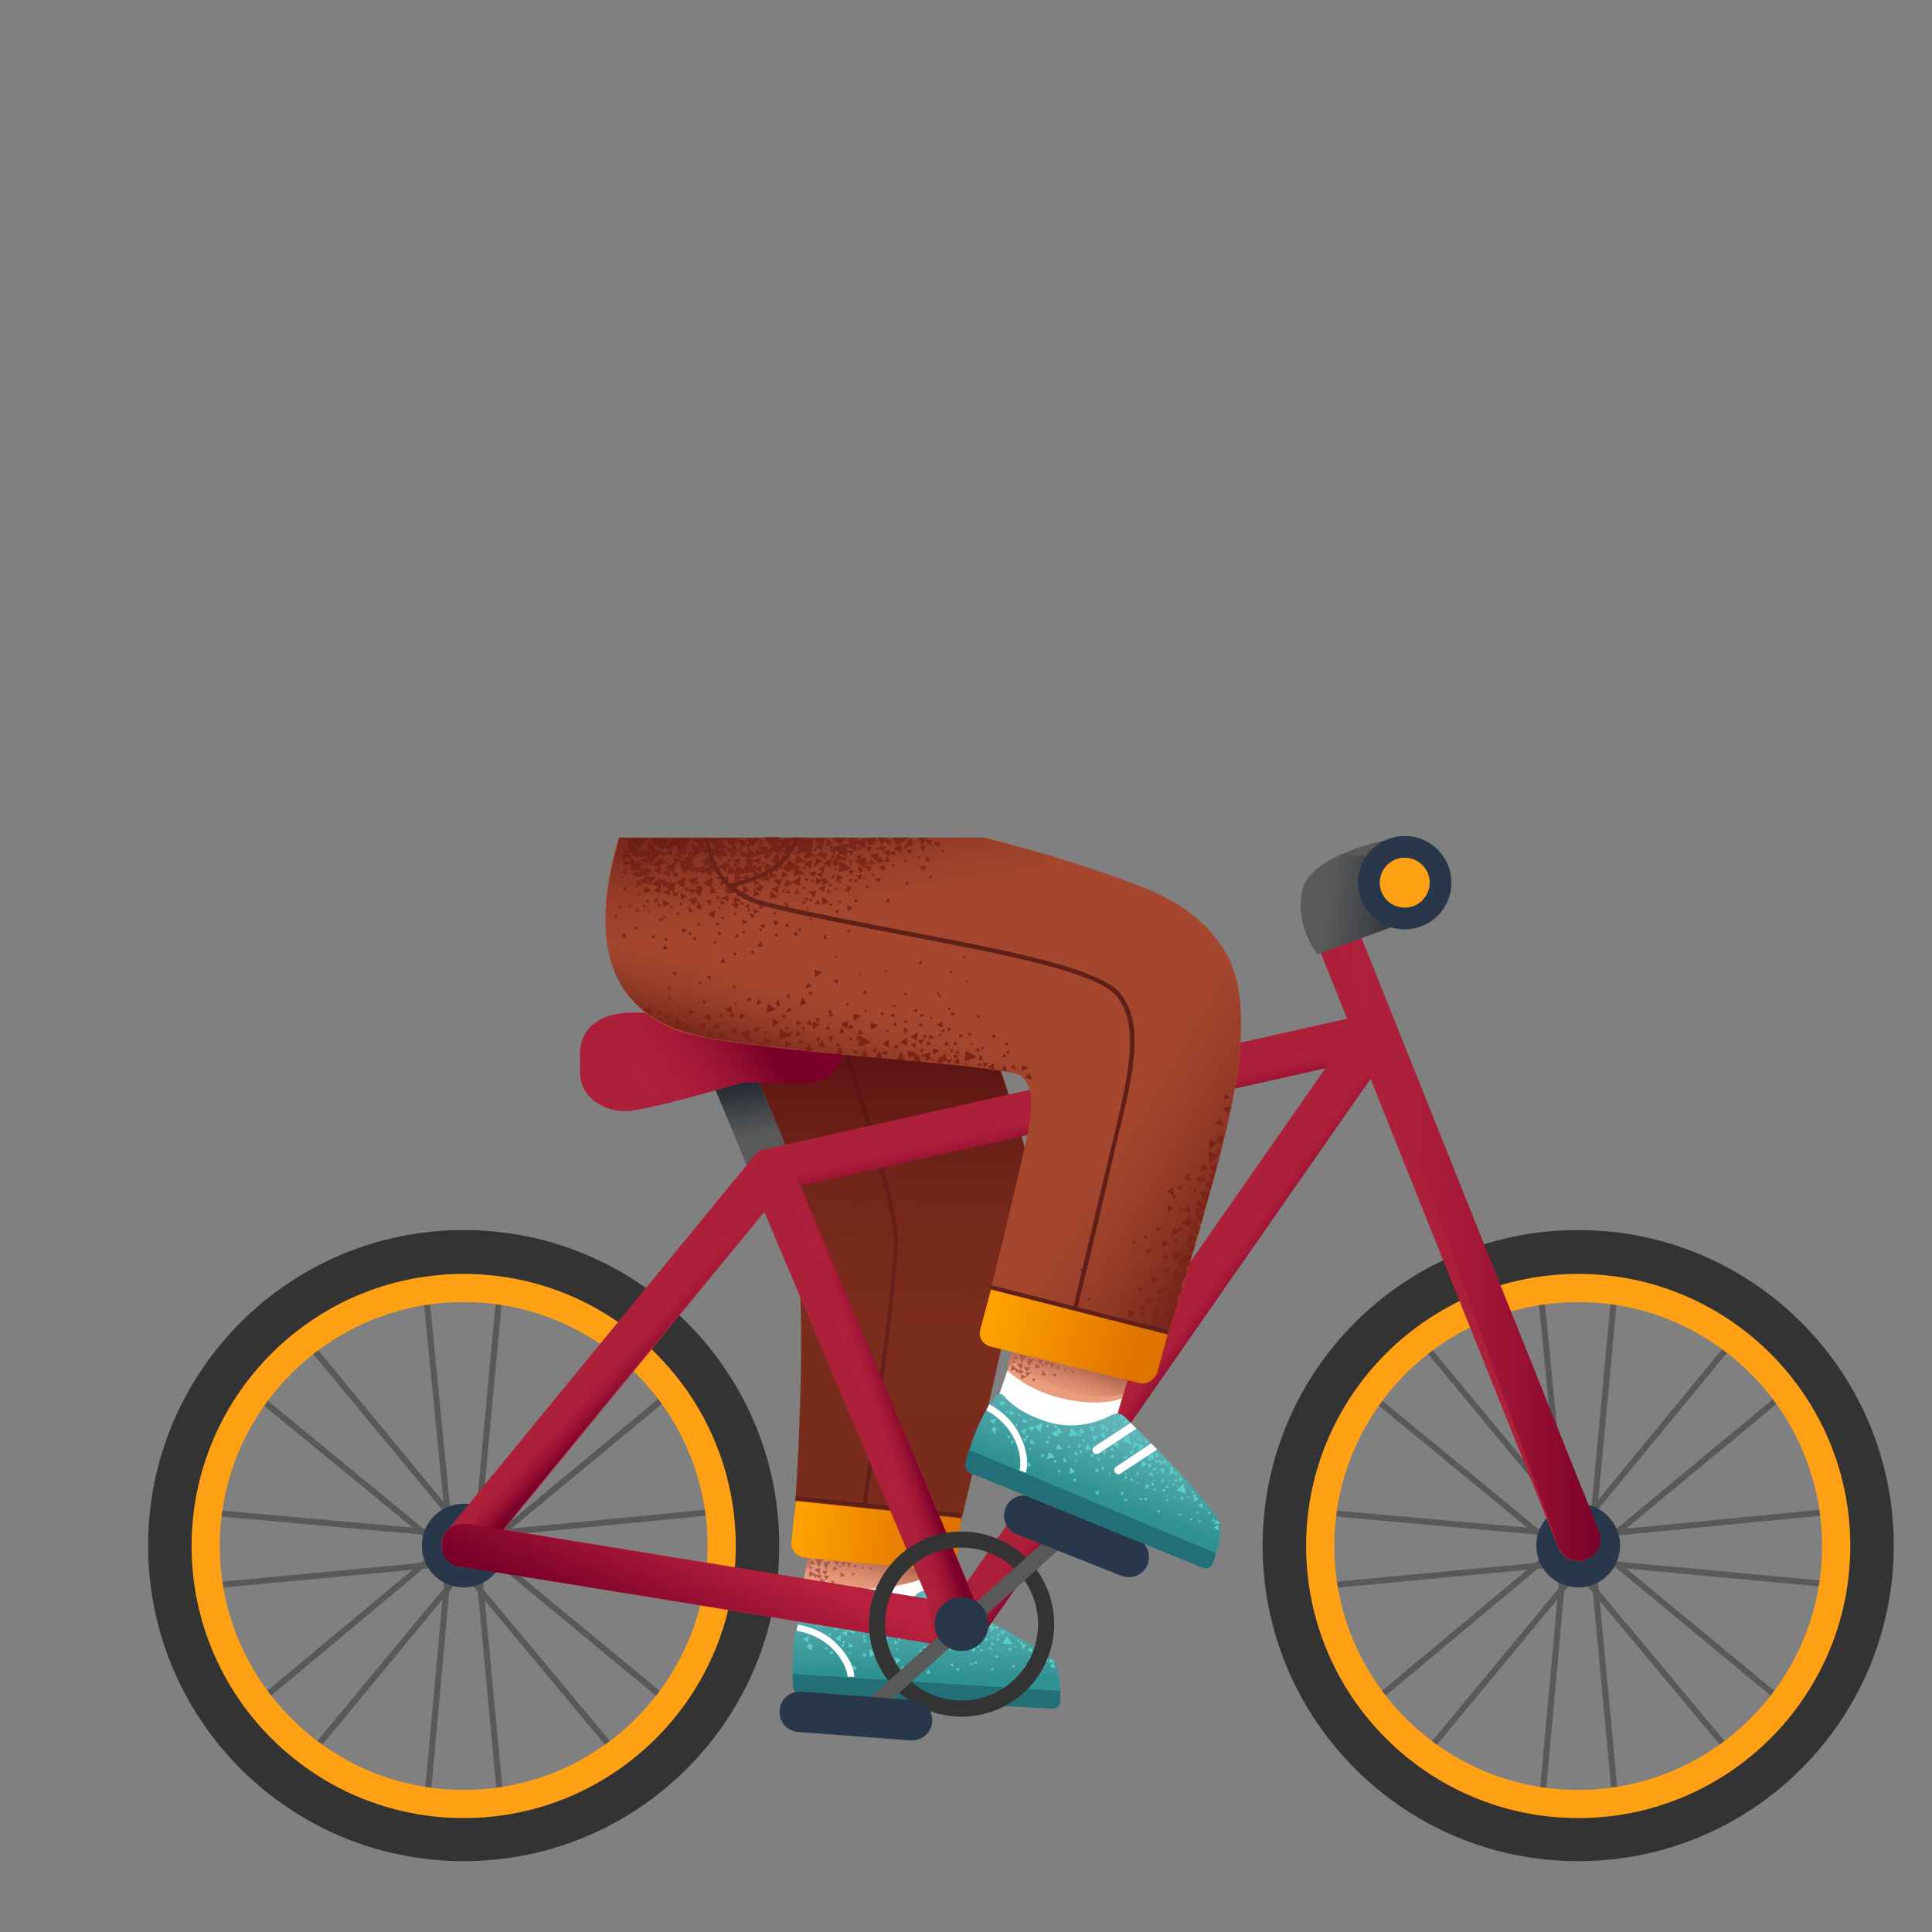 <svg xmlns="http://www.w3.org/2000/svg" xmlns:xlink="http://www.w3.org/1999/xlink" viewBox="0 0 480 480" xmlns:v="https://vecta.io/nano"><rect x="0" y="0" width="480" height="480" fill="#808080" stroke="none"/><linearGradient id="A" gradientUnits="userSpaceOnUse" x1="169.558" y1="106.814" x2="169.558" y2="106.814"><stop offset="0" stop-color="#997ebd"/><stop offset=".406" stop-color="#7c59aa"/><stop offset="1" stop-color="#6629c8"/></linearGradient><path d="M169.6 106.8h0z" fill="url(#A)"/><path d="M198.8 397.3l5.3-28.2 28.2 6.8-5.9 35.7z" fill="#ea9d7d"/><path d="M200.5 389.5c-.2-.1-.2-.3-.2-.4l3.2-17.3c.1-.2.3-.4.5-.3.2 0 .4.3.3.5l-3.2 17.3c-.1.2-.3.4-.5.3l-.1-.1z" fill="#cc7a5e"/><linearGradient id="B" gradientUnits="userSpaceOnUse" x1="213.551" y1="394.938" x2="216.066" y2="385.261"><stop offset="0" stop-color="#cc7a5e" stop-opacity="0"/><stop offset=".924" stop-color="#aa5f4b"/></linearGradient><path d="M212.2 393.7c11.1 3.2 17.4-.7 17.4-.7l2.6-13.9-28.5-6.4L200 391c0-.1 3.7 2.3 12.2 2.7z" fill="url(#B)"/><g fill="#ad5c49"><path d="M201.2 389v.9l.8-.3zm10.7.3l1 .2-.4-1zm-9.4-2l.9 2.1 1.1-1.9zm11.4 2.3l.8.2-.2-.8zm-5.5-.1l.7-.2-.6-.5zm-5.9 1.7l.2-.1-1.6-.8-.1 1.4 1.2-.4.4.8.7-.8zm2.4.2l.8-1.2-1.5.1zm-2.6-1.5l1.4 1.2.1-1.6zm4.5.3l1.4-.4-1.1-.7zm-1.6 2.3l.9-1.1-1.4.1zm-1.3.9l1.2-.7-1.4-.6zm7.7-5.1h-1.3l.6 1.3zm-1.4-.1l-1.3-.1.6 1.2zm-1.6-.2l-1.3-.2.6 1.3zm-2.2-.1l-1.9.3.7 1.7zm10 2.2l.4-.6-.9-.1z"/><path d="M212 391.5l.4-.6-.9-.1zm-5 2.1l.4-.8h-1zm1.7-1.8l1.3-.3-1.1-1zm-4.3-.3l-1.3-.4.1 1.2zm-3.1-2.8l1.2-.1-.9-1.2z"/></g><path d="M168 241.6s28.4 53.3 30.1 69.4c2.3 21.4-.2 59.2-1.1 71-.2 2 1.3 3.7 3.3 3.9l31.9 3c2.2.2 4.2-1.2 4.7-3.3 3.5-14.3 16.3-66.9 19.3-89 1.8-13.4-28-82.9-28-82.9L168 241.6z" fill="#7a2c1c"/><g fill="#601f18"><path d="M197.622 372.73l.102-.995 41.085 4.225-.102.995z"/><path d="M215.3 373.8l-1-.1c.1-.5 7.8-54.7 7.8-65.5 0-12.3-17-59.7-17.1-60.2l.9-.3c.7 2 17.2 48.1 17.2 60.5 0 10.8-7.7 65-7.8 65.6z"/></g><linearGradient id="C" gradientUnits="userSpaceOnUse" x1="210.2" y1="351.142" x2="212.319" y2="262.949"><stop offset=".01" stop-color="#913b24" stop-opacity="0"/><stop offset=".985" stop-color="#510c10"/></linearGradient><path d="M168.1 242.3s17.1 30.6 23.1 49.2 8.9 25.3 8.2 35 43.2 35 43.2 35 12.4-51.7 13.6-65c1.3-13.3-28-82.9-28-82.9l-60.1 28.7z" opacity=".7" fill="url(#C)"/><path d="M176.823 268.648l9.965-4.162 10.56 25.282-9.965 4.162z" fill="#595959"/><linearGradient id="D" gradientUnits="userSpaceOnUse" x1="186.515" y1="282.139" x2="183.625" y2="265.84"><stop offset="0" stop-color="#151e28" stop-opacity="0"/><stop offset=".998" stop-color="#151e28"/></linearGradient><path d="M183.2 283.5l-6.3-14.8 9.9-4.2 6.6 16.1z" fill="url(#D)"/><g fill="#595959"><path d="M401.5 457.1l-6.9-73.8 6.9-74.3 1.5.2-6.9 74.2 6.9 73.5zm-18.8 3.3l-1.5-.2 7-76.8-7-70.9 1.5-.2 7 71.2z"/><path d="M467.7 395.6l-74.3-6.9-73.5 6.9-.1-1.5 73.7-6.9 74.3 6.9zm-74.3-13.3h0l-77-6.9.1-1.5 76.9 6.9 71-6.9.1 1.5z"/><path d="M348.7 443.5l-1.1-1 47.3-57.1 57.4-47.6.9 1.2-57.3 47.5zm-16.8-11.9l-.9-1.2 59.2-49.4 45.3-55.1 1.1 1-45.4 55.2z"/><path d="M450 429.6l-57.1-47.2-47.6-57.5 1.1-1 47.6 57.5 56.9 47zm-12.1 16.6l-49.5-59.3-55-45.2.9-1.2 55.2 45.4 49.5 59.3z"/></g><circle cx="392.1" cy="384" r="10.4" fill="#283749"/><use xlink:href="#V" fill="#333"/><use xlink:href="#W" fill="#ffa015"/><g fill="#595959"><path d="M124.5 457.1l-6.9-73.8 6.9-74.3 1.5.2-6.9 74.2 6.9 73.5zm-18.8 3.3l-1.5-.2 7-76.8-7-70.9 1.5-.2 7 71.2z"/><path d="M190.7 395.6l-74.2-6.9-73.5 6.9-.2-1.5 73.8-6.9 74.3 6.9zm-74.2-13.3h-.1l-77-6.9.2-1.5 76.9 6.9 70.9-6.9.2 1.5z"/><path d="M71.8 443.5l-1.2-1 47.3-57.1 57.4-47.6 1 1.2-57.4 47.5zM55 431.6l-1-1.2 59.3-49.4 45.2-55.1 1.2 1-45.4 55.2z"/><path d="M173 429.6l-57.1-47.2-47.6-57.5 1.2-1 47.5 57.5 57 47zm-12.1 16.6l-49.4-59.3-55.1-45.2 1-1.2 55.2 45.4 49.5 59.3z"/></g><circle cx="115.2" cy="384" r="10.4" fill="#283749"/><use xlink:href="#V" x="-276.9" fill="#333"/><use xlink:href="#W" x="-276.9" fill="#ffa015"/><path d="M199.7 393.8s5.8 1 14 1c9.5 0 15.9-2.7 15.9-2.7l.2 5.2s.1 4.5-12.3 8.3c-12.4 3.9-19-2.4-19-2.4l1.2-9.4z" fill="#fff"/><linearGradient id="E" gradientUnits="userSpaceOnUse" x1="230.257" y1="416.441" x2="230.887" y2="397.969"><stop offset="0" stop-color="#309191"/><stop offset=".995" stop-color="#60b3b6"/></linearGradient><path d="M199.3 421.2l62.1 3.3c1.1.1 2-.7 2-1.8.1-2.4 0-6.4-1.2-9.4-1.6-3.6-24.8-14.8-31.5-17.8-1-.5-2.1-.2-3 .6-2.1 2.4-7.2 6.9-15.2 6.9-6.5.1-10.1-1.5-11.8-2.6-.7-.4-1.5-.1-1.8.6-1 2.6-2.6 8.6-1.7 18.2.2 1.1 1 1.9 2.1 2z" fill="url(#E)"/><g fill="#5cccc6"><path d="M238.1 409.8l-.6-.7-.3.7h.9zm4.4-.3l-1.2-.2.5 1.4.7-1.2zm-12.7-14.4l-.1 1.7 1.4-1.1-1.3-.6z"/><path d="M232.4 396.3l-1.3-.7-.1 1.7 1.4-1zm13.6 7.9v1.3l1.3-1.1.5.6.3-1.1-1 .3.1.1-.8-.4.5-.3-1.1-.6v1.4l.2-.2zm-22.6-3.5l1.3 1v-1.8l-1.3.8zm4-1.5H226l.6 1.5.8-1.5zm7.6 1.4l.5 1.7.9-1.4.5 1.5.9-1.5-1.4-.1v.1l-1.4-.3zm14.7 4.6l-1.2-.2.5 1.4.7-1.2zm-9.2-3.6l-1 1.2 1.1.4-1.1-.1.4 1 .8-.9.4.2-.6-1.8zm-16.2 4.8l1.6-.5-1.4-1-.2 1.5zm-2.7-4.9l-.1 1.5 1.6-.5-1.5-1zm-2.8 6.7l-1.4-1-.1 1.5 1.5-.5zm-3.7-2.9l1.6.5-.2-.5.8-.1-.7-.6 1-.3-1.4-1-.1 1.1-1 .9zm1.2-.4l-.1-.4.3-.1-.2.5zm11.7-2.8l-.6-1.6-1 1.2 1.6.4zm2.4.8l1.6.5-.6-1.6-1 1.1zm-23 1l-.2 1.2 1.4-.4-1.2-.8zm4.7 5.1l-1.2-.8-.2 1.2 1.4-.4zm-8.5-6l-.2 1.2 1.4-.5-1.2-.7zm40.6 1.1l-.8.9 1.4.4-.6-1.3zm18 10.4l-.5-1.4-.9.9 1.4.5zm-.1-1.7l-1.3-.8-.1 1.2 1.4-.4zm-5.4-2.2l-.5-1.4-.9.9 1.4.5zm-2.1 3.1l-.1.8.8-.4-.7-.4zm1-1.5l.8-.4-.6-.3-.2.7zm1 1.5l.6.5.2-.7-.8.2zm3.9-1.4l-.8.1.6.5.2-.6zm-18.2-10.9l-1.2-.2.5 1.4.7-1.2zm-3.3 4.7l.9-1.5-1.4-.1.5 1.6zm5.7 1.7l.9-.4-.7-.5-.2.9zm8.6.6l.5.2.3 1.2.9-1.2-.9-.1-.2-.8-.6.7zm5.8 2.6l-.7-.4-.1.9.8-.5zm-6.9 2.7l-.9.1.6.6.3-.7zm-29-5.4l-.9-.8-.2 1 1.1-.2zm4.7-1l.4.9.4-1-.8.1zm-4.1 7.2l.9.2-.3-.9-.6.7zm3.5-14.3l1.1-.1-.8-.9-.3 1zm-4 5.5l-1.1-.3.2 1.1.9-.8zm6.8-6l-.8-.9-.3 1 1.1-.1zm4.8-1.1l-.8-.1.3 1 .5-.9zm-4.3 7.2l.9.3-.1-.9-.8.6zm-2-7.8l.9.3-.1-.9-.8.6zm1.5 17.7l1 .2-.3-1.2-.7 1zm.4-6.5l-1-.4.1.9.9-.5zm6.4 4l-.8.3.6.7.2-1zm-8.4-7.5l1 .2-.3-1.2-.7 1zm-2 .7l-.6 1 1 .2-.4-1.2zm-12.6-2.2l-.3-1.2-.6 1 .9.2zm10.8-1.8l.9 1.3.8-1.5-1.7.2zm-7.7 7.8l.4-.1-.5-.2.1.3-1-.4.1 1.9 1.8-1-.9-.5zm2.6 3.1l.6.7.1-1-.7.3zm-9.8-4.7h-1l.6.8.4-.8zm10-1.5l.8.2-.2-1-.6.8zm-3.9-4h-.9l.6.8.3-.8zm6.9.9l.6.8.3-.7-.9-.1zm-13.2-.5l-.7-.3.1.7.6-.4zm12.5.5l.2-.7-.7.3.5.4zm1.5-4.5l-.2.5h.6l-.4-.5zm2 4.7l.1.6.3-.4-.4-.2zm10.4 4.1l-.7.4.6.3.1-.7zm-4.1 1.9l.5-.2-.4-.5-.1.7zm9.7 3.6v-.7l-.7.3.7.4zm-4.1 1.2l.3-.1.5.2-.1-.7-.4.2-.2-.3-.1.7zm1.9-4.9l.3-.5-.6.1.3.4zm6.8-3.3l.6.3v-.6l-.6.3zm-3.2.9l-.1.6.5-.2-.4-.4zm2.2-4.8l-.6.1.3.5.3-.6zm6.7 6.2l.5.3v-.5l-.5.2zm-2.5 1.1l-.3-.4-.1.5.4-.1zm1.5-4.2h-.5l.2.4.3-.4zm-28.3 3.6l.4.5.1-.6-.5.1zm-8.3 1l.3 1.2.7-.7-1-.5zm-4.5-2.1l.1-1-.8.5.7.5zm18.5 1.2l.3 1.2.7-.7-1-.5zm-4.6-2l.1-1-.8.5.7.5zm6.5-3.3l1-.1-.7-.7-.3.8zm-25.5 5l.8.6.2-.8-1 .2zm1.6-2.8l.2-.8-1 .2.8.6zm-3.8-2.5h.7l-.4-.7-.3.7zm3.2-.2l.6-.5-.8-.2.2.7zm9.5 2.7l-.6-.5-.2.7.8-.2zm5.9 4.1l-.4-.3.1-.1-.9-.4.3 1 .2-.2.1.5.6-.5zm2.7 1.7l-1.5-.7.4 1.7 1.1-1zm-6-1.3l.3 1 .5-.6-.8-.4zm-8.9-4.9l-1.4.9 1.3.8.1-1.7zm-8.8-4l1.3.8.2-1.6-1.5.8zm1.6 6.9h.3l-.2-.2v-.5l-.4.2-.6-.4-.1.8-.3.2.3.2v.1h.1l.9.6v-1zm-2.2-1.9l1.3.8.2-1.6-1.5.8zm9.6-1.5l1.3.8.1-1.4 1.9.8-.1-2.5-1.7 1.5-1.5.8zm1.9 5.2l.6-.1-.5-.4-.1.5zm.8 2.8l.3 1.4.8-.7-1.1-.7zm-5.8-3.2l.8.6.2-1.1-1 .5zm9.4-2.6l-.7-.9-.3.9h1zm24.7-3.3l.7.9.3-1.2-1 .3zm3.7 4.9l-.5.8 1-.1-.5-.7zm-7.2-.1l-.8-.3.2 1 .6-.7zm1.5-9.2l.3-1.2-1 .3.7.9zm3.5 5.5l1-.1-.4-.8-.6.9zm-7.5-1.4l.2.5-.6.1.3.5.3-.5.2.5.6-.6-1-.5zm.7-.9l1 .2-.2-1.2-.8 1zm1.4-4.1l.2.9.5-.9h-.7l.3-.1-1-.4.1.9.6-.4zm6.6 3.7l.1-.3-.8.3v-.1l-.6.5.9.4-.2-.9.6.7v-.6l.6.8.2-.8.8.3-.5-1.4-1.1 1.1zm3.2 5.7h1l-.4-.8-.6.8zm-7.8-1.5l.3 1 .6-.6-.9-.4zm3.1-.2h1.2l-.8-.9-.4.9zm6.2-.1l.3 1 .5-.8-.8-.2zm-5.6 6.2l.9.3-.1-.8-.8.5z"/><path d="M245.6 409.8h1l-.7-.7-.3.7zm5.5-.1l-.3-.5-.5.8.5-.1.2.5.4-.7h-.3zm-5.1 5.1l.8.3-.1-.7-.7.4zm1.6-8.4l1 .1-.5-.8-.5.7zm5.8 1.1l-.6-.2.1.8.5-.6zm-6.3 4l.8.4v-.7l-.8.3zm-4.6-3l.3 1 .6-.6-.9-.4zm6.6-.1l2.5.1-1.5-2.1-1 2zm-14.4-7.1l-1.5-2.1-1.1 2 2.6.1zm-13.1 2.1l-2.3-1 .2 2.2 2.1-1.2z"/></g><path d="M212.2 416c0 .2.1.6.1.6h-1.7s-.1-3.4-4.1-7.3c-3.6-3.5-8.8-4.2-8.6-4.1l.3-1.6c.2.1 5.5.7 9.5 4.6 3.6 3.5 4.4 6.7 4.5 7.8zm28.9-15.6l-1.8-.9-6.4 8.3c-.3.4-.3 1.1.2 1.4.4.3 1.1.3 1.4-.2l6.5-8.5.1-.1zm-6.5-3.2l-1.8-.9-6.5 8.5c-.3.4-.3 1.1.2 1.4.4.3 1.1.3 1.4-.2l6.5-8.5c.1 0 .2-.2.2-.3z" fill="#fff"/><path d="M199.3 421.2l62.1 3.3c1.1.1 2-.7 2-1.8v-2.6l-66.5-4.2c0 1.1.1 2.2.2 3.5.3.9 1.1 1.7 2.2 1.8z" fill="#236f77"/><linearGradient id="F" gradientUnits="userSpaceOnUse" x1="198.91" y1="379.287" x2="233.17" y2="383.848"><stop offset=".01" stop-color="#ffa000"/><stop offset=".985" stop-color="#df7300"/></linearGradient><path d="M238.8 377.2l-1 9.5c-.2 2.3-2.3 3.8-4.5 3.5l-33.7-3.3c-1.8-.3-3.1-1.9-3-3.6l1.1-10.4 41.1 4.3z" fill="url(#F)"/><path d="M200.9 269h-16.5s-21 6.2-27.8 7c-5 .6-12.5-2.4-12.5-9.8V262c0-8.4 7.7-10.4 12.5-10.4h44.3a8.71 8.71 0 0 1 8.7 8.7h0a8.71 8.71 0 0 1-8.7 8.7zm196.3 111.3l-61.6-153.9c-1.1-2.8-4.2-4.1-7-3s-4.1 4.2-3 7l9.1 22.7-144.5 32.4c-.2 0-.3.1-.5.1h-.1c-.1 0-.2.1-.4.1h-.1c-.1.1-.3.1-.4.2l-.1.1c-.1.1-.2.1-.3.2 0 0-.1 0-.1.1l-.8.8c-.1.1-.2.2-.2.3l-76.3 93.1c-1.3 1.6-1.6 3.8-.7 5.7.8 1.8 2.6 2.9 4.5 3.1 4.2.5 76 12.3 123.5 20.2h1.6c.1 0 .3 0 .4-.1.1 0 .2 0 .2-.1.1 0 .2-.1.4-.1.1 0 .2-.1.3-.1s.2-.1.3-.1.2-.1.3-.2c.1 0 .2-.1.3-.2s.2-.1.3-.2.2-.1.2-.2c.1-.1.2-.1.2-.2l.5-.5c.1-.1.1-.2.2-.2h0L340.5 268l46.6 116.4c.8 2.1 2.9 3.4 5 3.4.7 0 1.3-.1 2-.4 2.9-1.2 4.2-4.3 3.1-7.1zm-282.4 8.9h0zm10.4-9.2l64.7-78.9 40.5 96.1L125.2 380zm115.1 13l-41.5-98.4 130.5-29.2-89 127.6z" fill="#ad203a"/><path d="M346.4 208.3s-20.9 3.5-22.9 13.1c-1.8 8.8 3.8 15.7 3.8 15.7l19.1-7v-21.8z" fill="#595959"/><linearGradient id="G" gradientUnits="userSpaceOnUse" x1="330.247" y1="224.163" x2="358.503" y2="227.255"><stop offset="0" stop-color="#151e28" stop-opacity="0"/><stop offset=".998" stop-color="#151e28"/></linearGradient><path d="M333.8 212.3l8.8.7 3.5 17.2-17.3 6.3-.6-6.2c-.1-14.8 5.6-18 5.6-18z" fill="url(#G)"/><linearGradient id="H" gradientUnits="userSpaceOnUse" x1="160.576" y1="273.077" x2="186.313" y2="255.581"><stop offset="0" stop-color="#b9223e" stop-opacity="0"/><stop offset="1" stop-color="#7a0029"/></linearGradient><path d="M156.6 276c6.8-.8 27.8-7 27.8-7h16.5a8.71 8.71 0 0 0 8.7-8.7 8.71 8.71 0 0 0-8.7-8.7h-44.3c-.5 0-1.1 0-1.7.1 3.5 3 6.8 7.6 3.1 13.1-2.9 4.2-7.5 6.2-11.8 7.2 2.5 3.1 7 4.4 10.4 4z" fill="url(#H)"/><linearGradient id="I" gradientUnits="userSpaceOnUse" x1="333.139" y1="310.533" x2="397.701" y2="310.533"><stop offset="0" stop-color="#b9223e" stop-opacity="0"/><stop offset="1" stop-color="#7a0029"/></linearGradient><path d="M338.3 233.3l58.9 147s2.2 4.9-3 7c-4.8 1.9-7-3-7-3l-54.1-149.1 5.2-1.9z" fill="url(#I)"/><linearGradient id="J" gradientUnits="userSpaceOnUse" x1="216.15" y1="353.095" x2="224.049" y2="350.446"><stop offset="0" stop-color="#b9223e" stop-opacity="0"/><stop offset="1" stop-color="#7a0029"/></linearGradient><path d="M199.1 294.5L243.9 402s2.3 4.8-2.9 7c-4.8 2-7-2.9-7-2.9l-40.1-109.6 5.2-2z" fill="url(#J)"/><linearGradient id="K" gradientUnits="userSpaceOnUse" x1="148.789" y1="340.476" x2="154.713" y2="346.025"><stop offset="0" stop-color="#b9223e" stop-opacity="0"/><stop offset="1" stop-color="#7a0029"/></linearGradient><path d="M189.7 300.6l-70.5 86.5s-3.2 4.3-7.6.8c-4-3.2-.8-7.6-.8-7.6l76.6-85.9 2.3 6.2z" fill="url(#K)"/><linearGradient id="L" gradientUnits="userSpaceOnUse" x1="176.73" y1="381.898" x2="165.677" y2="407.984"><stop offset="0" stop-color="#b9223e"/><stop offset="1" stop-color="#7a0029"/></linearGradient><path d="M232.1 408.1l-117.7-18.9s-5.3-.5-4.5-6.1c.7-5.1 6.1-4.5 6.1-4.5l114.4 18.9 1.7 10.6z" fill="url(#L)"/><linearGradient id="M" gradientUnits="userSpaceOnUse" x1="289.112" y1="333.295" x2="294.821" y2="337.403"><stop offset="0" stop-color="#b9223e" stop-opacity="0"/><stop offset="1" stop-color="#7a0029"/></linearGradient><path d="M340.6 267.9L244.4 406l-4.6-6.6L337.3 265c0-.1 3.9-1.7 3.3 2.9z" fill="url(#M)"/><linearGradient id="N" gradientUnits="userSpaceOnUse" x1="262.891" y1="274.77" x2="264.778" y2="283.218"><stop offset="0" stop-color="#b9223e" stop-opacity="0"/><stop offset="1" stop-color="#7a0029"/></linearGradient><path d="M198.9 294.6l130.4-29.2s3.2-5.2-6.6-3.4c-9.8 1.9-118.5 26.5-123.2 27.8s-.6 4.8-.6 4.8z" fill="url(#N)"/><path d="M238.9 384.5c10.5 0 19 8.5 19 19s-8.5 19-19 19-19-8.5-19-19 8.6-19 19-19m0-4c-12.7 0-23 10.3-23 23s10.3 23 23 23 23-10.3 23-23-10.3-23-23-23h0z" fill="#333"/><path d="M212.4 429.8c-.5 0-1.1-.2-1.5-.7-.7-.8-.7-2.1.2-2.8l54.5-48.9c.8-.7 2.1-.7 2.8.2.7.8.7 2.1-.2 2.8l-54.5 48.9c-.3.3-.8.5-1.3.5z" fill="#595959"/><g fill="#283749"><path d="M226.2 432.4l-27.9-2.1c-2.8-.2-4.8-2.6-4.6-5.4h0c.2-2.8 2.6-4.8 5.4-4.6l27.9 2.1c2.8.2 4.8 2.6 4.6 5.4h0c-.2 2.7-2.6 4.8-5.4 4.6zm52.4-40.9l-26-10.3c-2.6-1-3.8-4-2.8-6.5h0c1-2.6 4-3.8 6.5-2.8l26 10.3c2.6 1 3.8 4 2.8 6.5h0c-1 2.6-3.9 3.8-6.5 2.8z"/><circle cx="238.9" cy="403.5" r="6.7"/></g><path d="M248.2 347.4l8.2-27.5 27.3 9.7-9.6 34.9z" fill="#ea9d7d"/><path d="M250.7 339.2c-.1-.1-.2-.3-.2-.5l5.6-16.6c.1-.2.3-.4.6-.3.2.1.4.3.3.6l-5.6 16.6c-.1.2-.3.4-.6.3 0-.1-.1-.1-.1-.1z" fill="#cc7a5e"/><linearGradient id="O" gradientUnits="userSpaceOnUse" x1="263.638" y1="346.642" x2="266.448" y2="337.937"><stop offset="0" stop-color="#cc7a5e" stop-opacity="0"/><stop offset="1" stop-color="#aa5f4b"/></linearGradient><path d="M262.1 344.4c10.7 4.4 17.1 1.9 17.1 1.9l4-13.5-27.6-9.4-4.5 14.2c0 0 3.3 3.6 11 6.8z" fill="url(#O)"/><g fill="#ad5c49"><path d="M251.8 337.9l-.2.9.8-.2zm10.5 1.9l.8.4-.1-1.1zm-9.1-3.4l.6 2.2 1.4-1.7zm11 4l.7.4v-.9zm-5.5-.9l.7-.2-.4-.5zm-6.1.7h.2l-1.4-1.1-.3 1.4 1.2-.2.3.8.7-.6zm2.4.6l1-1-1.5-.2zm-2.4-1.8l1.2 1.3.3-1.6zm4.5.9l1.4-.1-1-1zm-2 2.1l1.1-1-1.5-.1zm-1.4.6l1.3-.5-1.3-.7zm8.4-3.8l-1.3-.3.4 1.4zm-1.4-.4l-1.2-.3.3 1.4zm-1.5-.4l-1.3-.3.4 1.4zm-2.2-.4h-1.9l.5 1.8zm9.6 3.7l.5-.6-1-.2z"/><path d="M262 342.1l.5-.7-1-.1zm-5.2 1.2l.5-.7-1-.1zm1.9-1.6h1.3l-.8-1.2zm-4.2-.9l-1.3-.6v1.2zm-2.7-3.1l1.3-.1-.8-1.2z"/></g><path d="M306 239.7c-3.2-7.7-10.3-14.4-20.2-18.5-13.1-5.4-28.8-9.9-41.1-13.1h-91c-2.6 8.7-5.2 22.1-1.4 32.3 3.3 8.8 10.2 13.9 17 16 17.3 5.3 81 7.8 84.5 11 3.4 3.1 2.6 9.1 1.4 14.8-2.3 10.9-9 38-11.1 46.6-.4 1.5.5 3 2 3.4l37.3 10.7c1.6.5 3.3-.4 3.8-2 2.8-8.6 11.4-35.4 17.5-60.3 4.5-18.8 4.8-32.4 1.3-40.9z" fill="#a5472e"/><linearGradient id="P" gradientUnits="userSpaceOnUse" x1="271.885" y1="284.066" x2="317.997" y2="310.848"><stop offset=".01" stop-color="#913b24" stop-opacity="0"/><stop offset=".985" stop-color="#510c10"/></linearGradient><path d="M283.4 343.1c1.7.5 3.4-.5 3.9-2.1l14.8-50.1c11.2-40.9 3.5-50.7 3.5-50.7s-13 15.4-25.5 32.5c-14 19.2-35.3 59.1-35.3 59.1l38.6 11.3z" fill="url(#P)"/><linearGradient id="Q" gradientUnits="userSpaceOnUse" x1="204.011" y1="247.085" x2="196.113" y2="273.245"><stop offset=".01" stop-color="#913b24" stop-opacity="0"/><stop offset=".985" stop-color="#510c10"/></linearGradient><path d="M248.6 250.3c-20.1-3.8-60.4-10.2-73.6-14.8-13.2-4.7-24.1-12.2-24.1-12.2s-2.5 15.6 5.7 24.6 17.5 10.3 43.1 13l37.9 3.7 16.5 2.4c8 1.5 7.6-14.2-5.5-16.7z" fill="url(#Q)"/><g fill="#7a2517"><path d="M205 219.9l-1.7.8 1.4.9zm13.4-.6l.5-1.4-1.6.5zm1.4-5.2l1.4-.1-.8-1.4zm6.3-6l-1.8 2.9 2.9-1.3zm-6.6 8.4l.6-1.3-1.7.1zm-18.7 5l1.4 1.4.7-1.6zm-17.8 4.4l.7-1.5-2.1.1zm32.6-10.6v-.4l-.7.4.2-.9.1.5.7-.6-.8-.3.1-1-.4.1-.3-.2-.1.4-.7.1.4-1.2-1.5.6.9.7-1.3.4 2.7 1.8v-.3l.2.1 1 1 .5-1.3zm-3.4.9l-1.6.1 1.1 1.1zm-7.8 16.9l1 .2-.3-1.1zm-.2-6.1l.1.8.8-.4zm6.8 4.9l.2-.9-.8.2zm-18.7.7l1 .2-.3-1zm.7-5.7l-.9-.3.1.7zm5.9 4.6l.2-.9-.8.2zm-3.9-1.3l1 .1-.3-1zm-.2-6.1v.8l.9-.4zm6.8 4.9l.2-.9-.8.2zm2.7-4.2l1.8-.9-1-.4.3-.2-1.1-.4.1.3-.2-.1zm3.8 2.2l.2-.9-.8.3zm16.7-7.4l1 .2-.3-1zm8.9-8l.9.2-.2-1zM220.1 224l1 .2-.3-1zm4.5-10.5l.1.8.8-.4zm6.8 4.9l.2-.9-.8.3zm-9.4-2.9l.2-.9-.8.3zm6.5-1.9l.2-.9-.8.2zm-27.6 9.5h-1.1l.6.9zm-1.6-2.6l.7.5.1-.9zm3.1 4.1l1.4.1-.5-1.3zm10.1-.2l.7-.7-1-.4zm-4.6-4l-.8.5.7.4zm6.7-2.6l-.3.7h.9zm-.8.8l.4-1.5-1.5.6zm2.2-3.7l1.5-.5-1.3-.9zm.5 2.1l.4.9.6-.6zm-.9 3.7l.1-.9-.8.5zm-8.5-3.6l-.2.5-.1-.1-.3.7h.9l-.2-.3h.3zm4.5 2l-.1-.9-.7.7zm-7.4-1l.3-1.5.2.2.3-1.8-1.7.9 1 .6-1.5.7zm2.5-4.8l-2.3 1.2 1.9 1.1zm-15.2 8.2l-.3 1.8 2.1-.5zm8.1 3.2l.7-.6-1-.4zm-4.6-3.8l-.8.5.7.4zm6.4-1.8l.9-.1-.6-.7zm-23.9-4.6l.9-.1-.6-.7zm31 10l.6-.4-.8-.4zm2.2 1.9l1.1-.9-1.4-.6zm-4.5-1.2l.6-.5-.9-.3zm-5.6.3l-.3.6h.8zm-35.7 8.1l1 .2-.2-1zm-3.1-.7l1 .2-.2-1zm3-4.6l.8-.4-.8-.4zm6.7 4.1l.2-.9-.8.3zm-6.8-8.8l.1 1.7 1.8-.8zm-9.9-10v1.7l1.8-.9zm-.3 3.3l1.2.3-.3-1.4zm.7-6l-.7 2.5 2.3-.5zm13.5 16.7l.1-.9-.8.2zm-7.3-3.9l-1.1-.1.6.9zm1.9.7l.3 1 .8-.6zm-4.3-1.9l.1-.9-.8.5zm4.1.4l-.8 1.2 1.3.1zm5.7 1.3l.2.9.6-.5z"/><path d="M172.3 226.1l-1.4-.7.4 1.5zm-5.6-.3l.6-.6-.9-.3zm-5.9.9l.8-.1-.5-.5zm21.7 6l1 .2-.2-1zm-.1-6v.7l.8-.4zm6.9 4l-.8.2.6.6zm-16.2-.9l.9.2-.2-1zm6.8-2l-.8.2.6.6zm4.3-4.2l-1.9-.8.1 1.6zm-15.1-1.7l.1 1.6 1.8-.8zm17.3 3.9l-.8.2.6.7zm-7.4-3h-1.2l.7.8zm3.5 14.7l.7-.6-1-.4zm-4.7-3l.2-.8-.9.4zm6.5-2.7h1l-.7-.7zm2.3-7.6l.6-.5-.8-.3zm1.9.3l.3 1.5 1.1-.8zm-4.5-.5l.3.9.6-.5zm-5.4 1.2l-.2.6.8-.1zM167 222l1 1 .6-1.5zm5.9 1.8l.1.7.8-.4-.8-.4.3-.9-2.4.7 1.6 1.4zm24.3-1.8l1.5.2-.5-1.5zm-7.4 8.8l.2-1.3-1.2.4zm-12.9-7.1h-1.7l1.1 1.3zm15.3-5.2l1.4 1.8.8-1.8zm-7.7 11.2l1.3-.7-1.4-.5zm-14.8 2.2l1.1-.9-1.5-.3zm13.1-10.1l-.8-.7.5-.1-2.1-1.3-.3 2 .6-.1-.2.5zm3.9 6.4l.9-.8-1.4-.5zm-9-2.1l-1.9 1.1 1.6.9zm9.6-5.2l-.1 2 1.7-.7zm-1.5 1.1l-2 .7 1.9 1zm7.6-1.9l-2 .8 1.9 1zm-33.4 2.1l1.8-1.1-1.6-.8zm-2-1.6l1.8-1.1-1.6-.9zm37.3-1.2l-.5-.2v.8l.4-.2v.7l1.8-1.1-1.7-.9zm12.6-2.2l-.2 1.9.6-.3.2.8.6-.5-.8-.4 1.2-.7zm-2.3 3.7l-.1 1.2 1.1-.7zm7.7-5.8v.5l-.1-.1.1.4-.1.5.2-.1.1.7 1.1-.8-.6-.3.4-.2zm-34.2 8.6l-.1 1.3 1.2-.8zm-16.1-3.5h-.1.3l.3.2v-.1h.1v.2l-1.2.7 1.6.8.2-1.7v-.2l.2-.1-.3-.1.7-.5v1l1.1-.5.3.1-.9.5.9.5-1.7.6 1.9 1v-1.4l1.1.6.3-2.8-.9.5-.3-.8-.4.7h-.1l-.3-.4-.1.2-.3-.2.3-.1-2.4-.8.1.5-1.5.9zm-2.3-.5v-.2l.1.2.2-.5.4.7 1.7-2.2-2.4.1v-.1l-.1.1h-.5l.1.2-1.3.8 1.8.9zm.3-.9h-.1v-.1l.1.1zm-4.1-1.7l1.6.9.1-.6.1.1-.1.4 2.8-.4-.7-.6.4-.2.1.3 1-.6-.4-.1-1.6-.9-.1.9-.5-.4-.7-.7.9-.6-1.6-.8-.1.6-1.5-1.6.2 3.5 2.3-.3-.2.9-.3.1.1-.9zm20.1 3.1l-.8 1.8 1.8-.1zm-2.4-.8l1 .6.1.1 1.1.5.3-2.7zm46.6-8.4l-2.1.6 1.9 1.3.1-1 1.1.8.4-1.4-1.5.5zm2.7 1l.2-2-2.2.7zm-27.1 7.1l1.9 1.1.2-2.4zm-18.7 10l-.3.9 1.2-.2zm14.4.9l1.1-.9-1.5-.5zm-6.3-5.5l-1.2.6 1 .6zm9.1-2.5l1.3-.1-.9-.9zm24.7-13.9h-1.9l1 2.2zm-1.4 4.9l-.3-.2v.3l-.2.1.1-1.2-1 .2-.8-.2.2.4-.5.2 1.2.9h-.1l1.1.9-.1.2 1.6-.7-1.1-.8.1-.2zm1.1-3.8h.4l1 .8.5-1.5-.7.3-.7-.7zm.3 1.1l-1.7.1 1.1 1.1zm-18.8 6.3h0-.4l.5.4v.6l.3-.2.6.6.7-1.5zm-19.6 3l1.3 1.4.2 1.8 1.9-1v-.1l1.2-.5-1.6-1.3v1.7l-1.5-.6.6-1.5zm35-9.2l-1.6.1 1 1.1zM195 225.3l1 .2-.3-1zm6.6-1.2l.2-.9-.8.3zm3.5-5.5l.3-.2-1.1-.4.1.3-.2-.1.1.5-1.5-.7-.2 1.9 1.7-1v1l1.8-.8zm-5.3-.4l.6.9.5-.8zm.2-2.1l.1-.9-.8.5z"/><path d="M212.4 219.4l.8-.7-1.1-.4zm-4.5-3.8l-.8.4.7.4zm-.9-3.4l-.2.4h-.1l-.3.7.9-.1-.2-.2h.3zm3.7 1.7l.8.3-.1-.9zm-8-1.6l1.5.9v-.4l.8.8.7-1.6-1.4.1.1-.7zm-.9 1.2l-2.2 1.2 1.8 1.1zm-3.6 2.3l.7-.2-1.5-1 2.7-.6-2.2-1.6-.5 2.2-1.6-1-.2 1.1-1.5.9 1.3.7v.3l.4-.1.3.1v-.2l1.4-.4-.4 1.7 2.8-.7zm12.4 5l-.6.3 1 .8v-.8l.8-.6-1.4-.6zm-4.4-.5l.6-.4-.9-.4zm-39.8-5.5l-.6-.6-.3.7zm2.6 5.4l.2-.1.8.4.4-2.7-2.6 1.5 1.2.6zm4.8 3.9l-.7.9h.3l-.7.2 1.4 1 .3-1.4-.4.1zm5.3-1l.6.6.1-.3 1.2.7v-1.8l-1.8.8zm-.1-5.2h-1.2l.7.8zm7.6 1.4l.6-.5-.8-.3zm2.7.8v-.3l-.2.1-.6-.2.1.5-1.1.6 1.6.9.1-.8.7-.6zm-5.3-.9l.3.8.6-.5zm-5.4 1.1l-.2.6.8-.1zm-10-3.7l-1.6.5 1 1zm-5.3-3.4l.1.6-1.5.9 1.6.8.1-.5v.2h.2l.1-.1 1.8-1.1zm7.6 5.4l1.6 1.5.4-1.2.1.8.8-.4-.8-.4.3-1zm19.5-2.3l-1.6 2.3 2.5.3zm-16 3.7l-1.7.3.7.5-1 .4.1-.4-1.6.3v-.8l-1 .4.9.8.1-.3 1.3 1 .2-.9 1.5 1.4.8-2.3-.5.2zm-10.2-4.8l-1.8 1.1 1.6.9zm24.9 1.6l.2-1.9-1.8 1zm-1.9 1.3l1.7-.8-1.6-1.3zm-6.2-.6l-1.9.7 1.9 1zm-14.6.3v-1.5l1.1.6.3-2.3 1.5-.8-1.9-.8.1 1.3-2.2 1.3.9.5-1.7.7zm27.8.6l1.7-1.1-1.6-.8zm20.1-7.7l-1.1-.6-.1 1.3zm-35.2 8.1l-.1 1.3 1.2-.7zm-22.2-6.5l1.6.9.2-1.6h.3l-.3-.3v-.1h-.1l-2.6-2.7.1 3.5 1.7-.2z"/><path d="M225.8 208.1h-4.1l1.2 2.1zm4 5.9l1.4-.1-.8-1.3zm-.2 2.4l.5-1.2-1.6.1zm-3.5-4.1l.6-1.2-1.7.1zm7-1.8l.6-1.3-1.7.1zm-3.1-2.4h-1.9l1.1 2.1zm-.2 1h.4l1 .9.4-1.5-.7.3-.6-.7zm.2 1.1l-1.6.1 1.1 1.2zm-42.4 9.9l1-.9-1.4-.6zm2-10l-.3-1.6-1.1 1.2zm20.7-2h-3.7l2.1 1.8zm-7.4 2.7l-.8.4.6.4zm13.1-1.1v.3l1.5-.5-.7-.4.4-.3-.2.4.9-.1-.4-.5.6-.5-2.7.1.2 1.9zm-36.4-.2l-.6 1.2 1.6.1zm38.8 1l-.8.4.8.4zm-16-.2l1.8 1.1.3-1.7.6-.1-.5-.4v-.1.1-.1l.6-.9-3.1.1 1.4 1.4zm-8.5 3.7l2.2-.5-1.8-1.3zm8.1.4l.3 1 .8-.6-.2-.1.3-.1.1-.1 1-.6-1.6-.9-.1.8h-.1l.1.1v.7zm-5-2.4l.6.5.2-.9zm14.8 2.6l-.8-.4.2.9zm-30-1.1h-1.1l.7.9zm8.3 1l-.8-.4.1.9zm-23-3.7l-1.8 1.1 1.6.9zm16.8 2.3l-2 .7 1.9 1z"/><path d="M206.1 211.2l.8-.5.2.1-1.1.5 1.4.9.1-1.1.8.5-.1.8-.4-.2-.1 1.5-.7-.3.1.3h-.2l.1 1.7 1.6-.8-.3 2.1 3.3-1-2.9-1.8-.1.5-.8-.3 1.2-.8.9.9.5-1.2h-1l-1-.5.7-.3 1.1.7.2-1 .1.1.1-.5 1 1 .5-1.2-1.5.1.1-.3-.3.2.2-1.1 2.1 1.4.2-2.1 2 1.4.3-2.7-2.7.7.5-.8-2.7.1.8 1.3-.5.1v-.1l-3.4 1h.1l-1.1-.6.9-.5-1.7-.9-.1 2 .9-.6zm-44.1-1.7l1.6.9v-.1l1 .9.4-.7 1.3.7.1-.7v.4l1.5-.9.7 1-.5.3.9.5-1.6.6 1.8 1 .1-1.5 1.1.6.3-2.7-.5.2 1.6-1.7-5.2.1.7.8-1.1-.4v.6l-.9.6.9-1.6h-4.8l1 .9zm-1.7 2.1l-1-.9-.7 2.3 2.5-.4.1.1-.1.1h-.2v-.1l-.1.1h-.5l.1.2-1.3.8 1.6.9.1-1 .8 1.2 1.7-2.2h-.1l.6-.4.5-.1-.2-.1.4-.2.2.9 1-.7-1.1-.3-1.6-.8v.2l-.8-.7.4-.3-1.6-.8-.2 1.9-.5.3zm1 1.1h0zm1.2.1l.4-.3v.2l-.4.1zm.4-.2h-.1.1zm-1.5 0h0l.1-1.7.5-.3-.6 2zm17.6.2l1.8-.2-1-1.6z"/><path d="M171.6 209.3l.8 2.7-.6.4.3-1-1.6.5.8.7-1.4.8 1 .6-2.2-.4 1 3.4 1.3-1 .6.4.6.5.1-.8.5.4v.5l1.1-.5.7.7.2-.6.2.2v-.1l1.7.9.2-1.8.2.2-.2.6 1.8-.2-.8-1.3v-.1h-.1l-.1-.2-.1.3-.6.1v-.2l1.4-.4-1.7-1 .2-.6-.8.2-.7-.4-.1.6-1 .3.8.8-.1.6-1.9.6-.1-.1.1-.3-.4.1h-.1l-1 .2.8-.6v.3l.6-.5-.8-.4v.2h-.2l.2-2.1.1.5 1.9-1.5 1.3 1 .2-.9 1.5 1.4.2-.6 1.9 1.1.3-2.7-1.2.7 1.7-3.2 1.5 1.8.7-.8-.6 1.4h-1.1l1.3 2.5 1.9-2.2.4.1-.5 1.5.8-.1-.2.2 1.2.3v.3h-.1l.1 1.7.5-.2.1.2-.9.1-.2-.2v.2h-.2l.1.2v.7l-1.7-1 .1-.1-1-.6-.1 1.3.7-.5-.2 1.3-1.4-1.2.1-.8-.7.4.1-.9-2.5 1.5 2.2 1.2.1-1.2.5.3-.5 1.5 1.9-.3v.6h.1v.4h-.1l.1 1.7 1.8-.8-.7-.3.7-.4 1.5.8.1-1.7-1.7.7-1.2-.5h.1v.1l1.6-.5v.2l1.1-.5.2.2.1-.3.2-.1-.1-.1.1-.2.5.9 1.5-2.2-2 .1.9-.4-.7-.3.7-.4 1.5.8.1-1.7-1.7.7-1.2-.5 1.7-.5v.2l1.7-.8-1.6-1.3v1.1l-1.9-1.2.9-1.2-1.6.1.4-.8-2.3-.1 1.4 1.9.5-.9.6 1-.2 1.7-.1-.1-.1-.3-.1.1-.8-.7-.2-1.2-1 1h-.1l-.8-1.7 1.3-1.3-3.5.1h-4.6l-3.3.1 1.6 2.2-2.3-1.3zm4.8 5.8h0l-1.2.7v-.4l.1-.2 1.6-.5-.5.4zm-4.6.8v-.2l.2.1-.2.1zm0-.3l-.6.3.5-.4.1.1zm6.1-4.1l.1-.3.1.2-.2.1zm-2.1-3.5l1.9 2.6-1.6.5.1-.4-1.5.3 1.2-.9-1.1-.2 1-1.9zm15.6 2.1l.3.4-.8.5-.2-.2-.2.4-.2.1.1.1-.1.3-.3-.2-.1 2 1.7-.8-1.1-.9h.6l.8.5.1-1.2.9 1.1-1.4 2 2 .2h-1.2l.7.8-.9.4h-.1l.2-.1-2.1-1.3-.2 2.1 1.5-.5v.1l.1.7-.1-.1-.4 1.8 2.2-.5-1.6-1.2.5-.4 1.1.6.1-1.4.5.6.8-1.7h-.6l-.6-1.5.7-1.3 1.8 1 .1-1.4.5.6.8-1.7h-1.2l1-1.6 1.2 2.2-.2 1.6 2.1-.6-.3 1.7 2.8-.7-1.7-1.2.5.3.1-.5.2-.1-.1-.1.3-2.8-1.1.3.2-.4h-3.7v-.1l-3.9.7.3-.7h-4.1l1.8 2-.1.1zm3.4.5l.4.5-.8.3.4-.8zm1.2.1l-.2.1.2-.1zm-2.5-1.6l.5.6-.8.2.3-.8z"/><path d="M188.4 210.4l1.1 2.1 1.5-2.2zm-27.8-1.9l-4.5-.1 2.8 2.3zm28.2-.3h-3.7l1.8 2.1zm-24.3 27.5l1.3.3-.4-1.3zm-.6-7.6l.1.9 1-.5zm9 5.8l.1-1.1-1 .3zm6 5.2l1.3.2-.4-1.3zm-.6-7.7l.1 1 1-.5zm-20.4-5.1l.9.2-.2-1.1zm-3.2-5.2l1 .2-.3-1zm3.1 9.9l.8-.6-1-.4zm-4.6-2.9l.1-.9-.8.4zm6.5-2.7l.9-.1-.6-.7zm-3.5 0l.9-.1-.6-.6zm-1.9 7.3l1.2.2-.3-1.3zm-.6-7.7l.1.9 1-.5zm33.5 12.2l.2-1.1-1 .4zm.8-2.1l1.5.2-.4-1.5zm-.6-8.1l1.2-.6-1.3-.6zm10.6 5.8l.2-1.3-1.2.4zm30.5 19.8l.3-.9.9.7zm5.6 2.8l-1.4-.7 1.5-1.1zm-24.7 6.6l-1.8-.2 1.1-1.8zm6.3.6l-1.8-.2 1.1-1.7zm19.7 1l-1.9-.2 1.2-1.8z"/><path d="M234.2 264.1l-1.5-.2 1-1.5zm-32.4-2.9l-1.8-.2 1.1-1.9zm8.7-5.6l-1.5-.9 1.8-1.2zm10.3 4.7l-1.5-.9 1.6-1.2zm4.5-.5l-1.6-.8 1.7-1.3zm13 4.8l-1.4-.7 1.4-1.1zm-12.7-1.8l-.1-1.8 1.9.6zm-23.7-7.1v-1.9l1.9.8zm-6.8 4.6l-.1-1.8 1.9.7zM192 255l-.1-1.8 1.9.7zm10.5-12.2l-.1-1.9 1.9.6zm9.6 10.8l-.1-1.8 1.9.6zm4.3 2.3l-.2-1.8 2 .6zm-26.6 3.8v-1.9l1.9.7zm-10.9-1.7l-.1-1.5 1.7.6zm5-4.8l-.1-1.5 1.6.6z"/><path d="M175.7 257.7v-1.5l1.6.7zm54.3 6.1l-.1-1.5 1.6.5zm1.9-1.8l-.1-1.5 1.6.5zm21.9 4.1l.1-1.5 1.6.7zm.9 1.6l1.1-1.1.6 1.6zm-4.5-1.6l-1.5-.1.9-1.5zm.3-6.3l-.9-.1.5-.9zm-.6 2.9l-.9-.1.5-.9zm1-1.5l-.5.8-.6-.8zm1.5 3.9l-.4.7-.6-.8zm-24.9-2.1l-1.4-.7 1.4-1.1zm.4-4.5l-1.6-.8 1.7-1.3zm19 7.3l-1.4-.7 1.5-1.1zM234 247.3l-.6.6-.4-.9zm-7.7 12.4l1.1-.7.1 1.4zm2.5 1.9l-.3-1 1.2.2z"/><path d="M235.7 259.7h-1.1l.5-1.1zm.2-17.8l.2-.8.7.6zm4.4 2.3l-.6-.3.7-.4zm-.3-6.5l-.5.5-.3-.7zm4.5 27.4l-.2-1.1 1.3.2zm7.7.3h-1l.5-1zm-4.8-8.3l-.3.9-.9-.7zm-49.4-2.2l-.1-1.2 1.3.4zm8.2.9l-1.1-.1.7-1.1zm-4.3-9.4l-.4 1-.8-.9zm8.8 9.3l.4-1.2 1.1.9zm-13 1.7l.4-1.3 1 1zm15.4-.3l.4-1.3 1.1 1zm7.3 5l-.9-.4 1-.8zm-2.7-.6l-1-.5 1-.8zm2.1-9.8l-.7.8-.4-1.1zM212 258l-.8.7-.4-1.1zm1.2 3.2l-.8.8-.4-1.1zm-6.1-17.7l1.2-.1-.4 1.4zm-1.4 8.3l.2-1 1 .6zm9.6-4.7l-1-.4.9-.8zm-9.6 10.5l1.3-.1-.6 1.4zm-3 .3l1.2-.1-.6 1.3zm-16.8.4l1.3-.1-.6 1.4zm17.2 1.6l1.2-1.5.9 1.9zm-12.7-8.2l.4-2.3 2.1 1.4zm-30.6-1.2l2.3-.4-.5 2.4zm36.4-2.5l-1-.4.9-.8zm-14.1 3.6l.4.9-1.2-.1zm12.9 3.5l1-.1-.4 1.2zm-5.7 3.6l.3 1h-1.2zm9.8-.4l.4 1-1.2-.1z"/><path d="M210.1 249.3l.8-.1-.3.9zm-.9 5.3l.2-.7.6.4zm6.2-3l-.6-.3.5-.5zm10.1 2l-.5.7-.4-.8zm-3.3-4l.4.5-.7.2zm-2.1 6.5l.6-.3v.8zm16.2-5.7l-.5.7-.4-.8zm-3.3-4l.4.5-.7.2zm-2.1 6.5l.6-.3v.8zm6 7.9l-.5.7-.5-.9zm-3.3-4l.4.5-.8.2zm-2.2 6.5l.7-.3-.1.7zm12.8-.9l-.4.5-.4-.6zm-2.9-3.3l.4.4-.7.2zm-1.7 5.2l.5-.2v.6zM229 238.6v.9l-.9-.3zm-9.1 2.4l.7.1-.4.6zm4.8 6.1l.3-.6.5.6zm-17.3-9.3l.4-.5.3.6zm6.3 4.6l-.4-.5.7-.2zm-25.2 5.8l.8.9-1.4.5zm-7.5 4l1-.5v1.2zm8.9 5l-.1-1 1.1.2zm16.5-5.8l.8.9-1.4.4zm-7.4 4l.9-.5v1.2zm8.9 5l-.2-1.1 1.2.2zm-28.5-8.6l.2 1-1.2-.3zm-1.5 2.8l.1 1.1-1.1-.4zm-4.2 1l.9.1-.5.8zm14.6.5l-.2-.9 1 .2zm7.8-5.9l.7.7-1.1.5zm3.2-2.3l1.2 1.3-1.9.8z"/><path d="M193.3 249l.7.8-1.2.3zm2.4 1.6l.7.7-1.2.4zm-15.6.1l1.6-.8.1 2zm-10.6 4.8l1.7-.8v2zm5.4-2.8l1.6-.8.1 2zm-1.4 2.1l1.6-.8.1 2zm7.8 1.2l1.7-.8.1 2zm1.2-6.2l-.2-.6.8.1z"/><path d="M200.7 244.1l1 .9-1.6.6zm-8.2 5l1.1-.6.1 1.3zm10.5 5l-.3-1.2 1.3.2zm25.8 5.4l-.7-1 1.4-.4zm7.6-3.7l-.9.5v-1.2zm-8.6-5.4l.1 1.1-1.1-.3zm-3 13l-1.9-.2 1-2zm-5.5-.5l-1.8-.1.9-2zm9.6.9l-1.9-.2 1-2zm2.5-4.5l-1 .5v-1.2zm-8.7-5.4l.1 1.1-1.1-.3zm1.9 1.4l1.1.6-1.1.9zm-5.6 6.5l.7-.8.5 1.1zm10.4 1.1l-.6-.8 1.2-.2z"/><path d="M230.3 262.9l-.8-1 1.4-.4zm7.7-3.5l-1 .4v-1.2zm-9-5.4l.2 1-1.2-.3zm1.7 4.2l.4-1.2 1.1.9zm7.5 3.8l-1-.5 1-.7zm-.9-10.2l-.7.7-.5-1.1zm.9 6l.2-1 1 .7zm6.1 3.1l-.7-.4.8-.6zm-.7-8.5l-.6.6-.4-.9zM237 263l.1-1 1.1.5zm6.8 1.9l-.9-.2.7-.7zm-2.4-8.2l-.5.8-.5-.9zm-5.5 7.7l-.8-1 1.4-.3zm7.7-3.5l-1 .4v-1.1zm-9-5.4l.2 1-1.2-.2zm-11.9 5.3l-.7-1 1.4-.3z"/><path d="M213.2 258.6l-.7-1 1.4-.3zm17.5 4.2l-.7-1 1.5-.3zm13.5.6l-1.2-.1.8-1.3zm-42.5-8.7l-1.3-.1.8-1.2zm28.7 2.9l-.9.5.1-1.3zm-8.2-5.9l.1 1-1.1-.3zm-51 .6l-.1-1.5 1.7.6zm-7.6-.1l-.1-1.1 1.1.4zm7 .8l-.9-.1.6-.9zm-3.8-7.7l-.4.8-.7-.7zm.2-3.7l1.1-.1-.4 1.1zm-1 6.7l.1-.9.9.6zm8.1-3.7l-.8-.3.7-.7zm1.5-2l1-.1-.3 1.1zm-1 6.7l.1-.9.9.6zm8.1-3.7l-.8-.3.7-.7zm5.3 11.1l-.8-1 1.4-.4zm-9.6-1.1l-.9-.9 1.4-.5zm17.9 2l-.8-.9 1.3-.4zm13.5-1l-1.3.1.6-1.4zm-43.4-3.5h-1.3l.6-1.3zm29-.5l-1 .5v-1.2zm-9-4.9l.2 1-1.2-.2zm53.2 16l.4-2.7 2.7 1.6z"/><path d="M213.3 260.1l.4-2.7 2.7 1.6zm-29.5-3.5l2.7-.8-.4 3zm9.6 1.7l.4-2.6 2.7 1.6zm-26-2.7l.4-2.7 2.7 1.7zM274.6 340l-.3-1.2 1 .2zm14.5-11.3l2-.2-.5 1.7zm-1.8 3.6l2.1-.2-.5 1.7zm2.9-13.7l1.8-1.1.3 1.8zm-7.7 6.4l1.7-1.1.3 1.8zm.4 11.4l1.9-1 .1 1.8z"/><path d="M284.4 337.9l1.8 1-1.3 1.2zm-.3-4.6l1.9 1-1.3 1.2zm-2.6 6.6l1.8-1 .2 1.8zm1.8 2.9l1.7-1.4.4 2zm2.8-23.8l.1-2 1.6.8zm7-3.8v-2.1l1.7.8zm-4.3-5.1V308l1.7.8zm-8.5 17.4l.2-2.1 1.6.9zm.5 4.8l.2-2 1.6.9zm14-22.4l.1-2.1 1.6.9zm2.6-10.1l.1-1.8 1.3.7zm1 4.3l-1.3-2.1 2.1-.7zm-8.3-2.9l.1-1.8 1.3.7zm7 .7v-1.8l1.4.7zm-16.6 34.3l1.5-.9.1 1.6zm-1.5 5.4l1.7-1.1.4 1.8z"/><path d="M283 342.8l-1.4-.5.9-.9zm-2.6-3.2l.3-1.2.8.7zm3.4-12.5l-.5-1.3 1.2.1zm6.2-10.8l-.5-1.3 1.3.1zm-5.9 13.6l-.5-1.3 1.3.1zm1.5 7.2l1.1-.6.1 1.1zm.4-2.8l1.1-.6.1 1zm-8.8-2.9l.9.8-1 .3zm9.3-4.7l.9.9-1 .4zm2.5-3.4h-1.4l.5-1.2zm1.4-2.7H289l.5-1.2zm6.7-15.6l-1.5.8.5-1.1z"/><path d="M292.2 325.4l-1.4-1.7 1.9-.5zm1-3.5l-1.3-1.7 1.9-.4zm-6.9 5.2l.8-2 1.3 1.5zm.9-5.3l.7-2.1 1.3 1.5zm-5.2 17.5l.7-2.1 1.3 1.5zm-1-30.7l1.1-.4v1zm11.3-11.7l-.6 1.1-.6-.8zm-2.1 15.7H289l.5-1zm7.2-5l-.4 1.1-.8-.8zm-5.1 8.8l-.5 1.2-.7-.8zm4.8-11.5l-.8-1.1 1.1-.2zM278 337.4l.5.8-.8.1zm-1.9-3.8l-.5.6-.3-.6zm6.1 1.5l-.7-.3.6-.4zM268.7 316l-.5-.7.7-.1zm1.4 7l.5-.6.3.6z"/><path d="M284.2 320l-1 1-.5-1.1zm5.4-3.8l-1.1-.6.8-.6zm-.5 9.6l.2-1.1.9.6zm4.6-31.3l-.3 1.1-.9-.6zm3.6.7l-.3 1.2-.8-.7zm2.3-1.8h-1l.4-.8zm-2.4 10.3l-.4-.9.9.1zm-5.3 2.6l.2-.9.7.5zm-6.2 4.4l-.7.8-.4-.9zm1 12.1l-1.5 1.4-.6-1.7z"/><path d="M285.3 307l-.7.9-.5-.9zm1 3.4l-.8.9-.4-1zm5.3-13.3l-1.7-1.1 1.5-1zm10.1-5.7l-1.1-1.7 1.8-.3zm-.4 2.1l-1.2-1.7 1.8-.3zm-5.5.2l-1.7-1.2 1.5-1zm8.1-14l-1.9-.6 1.2-1.4zm.2-6.5l.3-1.4 1.4.9zm-6 17.7l.9-1.9 1.1 1.5zm5.7-15.6l2-.3-.5 1.8zm-5.2 18.8l-1.7-1.1 1.5-1zm-2.8 7.4l-1.8-.9 1.4-1.1zm-21.9 30.9l-1.3.6-.1-1.2zm6.4-1.8l-.8-.9 1-.3zm-3.9 8.9l.7-1 .6.9zm26.9-53.9l-.4 1-.6-.8zm-17.8 46.8l-.4-3.1 2.6.8zm1.1 10.7l-1.6-2.6 2.6-.6z"/><path d="M287.6 340l-1.8-2.6 2.6-.6zm1-3.3l-1.8-2.5 2.6-.6zm-1.8-4.1l.7-3.1 2.1 1.8zm3.2-8.8l.8-3.1 2.1 1.8zm1.2-4.2l.7-3.1 2.1 1.7zm-.1 8.9l-1.7-2.7 2.7-.4zm5.4-23.5l-2.9-.9 1.8-2.1zm-4.8 8.7l-.4-3.2 2.6.9z"/><path d="M300.5 289.2l-.3-3.2 2.6 1zm2.9-4.7l-1.4-1.9 2-.5zm-2.8 1.1l-.2-2.4 2 .7zm-10 44.5l-.8 2.1-1.4-1.5zm-.4-3.1l-.9 2.2-1.3-1.5zm2.3-12.8l2-.3-.5 1.8zm-.9 3.7l2-.3-.5 1.8zm1.5-9.2l-1.5-.1.6-1.1z"/><path d="M294.1 305.9l-1.4-.1.5-1.1zm2.2 5.5l-1.3-1.8 2-.5zm1.4-4.6l-1.3-1.8 1.9-.4zm-6.8.3l.7-2.2 1.3 1.6zm-2.2-2.1l-1 1-.5-1.1zm5.3-3.8l-1-.6.8-.6zm-.7 9.8l.3-1.2.8.7zm-2.2 7.2l.7-3.1 2 1.7zm3.6-9.2l.7-3.2 1.8 1.6zm.6 5.9l-1.7-2.8 2.6-.4zm4.4-15.8l-1.7-2.8 2.7-.4z"/><path d="M299 301.5l-1.3-2.2 2.1-.3zm1.6-5.6l-1.3-2.1 2.1-.4zm-5.5 19.3l-.7 2.6-1.4-1.6zm-.4-2.9l-.8 2.1-1.3-1.5zm-22.9 18.9l.4-.9.6.7zm-3 3.6l.8.2-.5.6zm-1.2-6.9v.9l-.6-.3zm4.1 10.6l-.5-.8.8-.2z"/></g><circle cx="349" cy="219.3" r="11.6" fill="#283749"/><circle cx="349" cy="219.3" r="6.2" fill="#ffa015"/><path d="M250.3 340.5s4.6 4.6 12.6 6.7c10.6 2.7 15.8.2 15.8.2l-1.7 5.7s-.6 4.6-13.6 4.1c-13-.4-15.8-8.8-15.8-8.8l2.7-7.9z" fill="#fff"/><linearGradient id="R" gradientUnits="userSpaceOnUse" x1="271.925" y1="371.62" x2="278.58" y2="354.378"><stop offset="0" stop-color="#309191"/><stop offset=".995" stop-color="#60b3b6"/></linearGradient><path d="M241.2 366l57.6 23.5c1 .4 2.2 0 2.5-1.1.9-2.3 2.2-6.1 1.9-9.3-.4-4-18.6-22.1-23.9-27.2-.8-.8-1.9-.9-3-.4-2.8 1.5-9.1 4.1-16.6 1.6-6.2-2.1-9.1-4.8-10.3-6.3-.5-.6-1.4-.6-1.9 0-1.8 2.2-5.3 7.2-7.5 16.7-.4 1 .1 2.1 1.2 2.5z" fill="url(#R)"/><path d="M281.5 368l-.3-.9-.5.6.8.3zm4.2 1.1l-1.1-.5v1.4l1.1-.9zm-7.2-17.8l-.7 1.6 1.7-.6-1-1zm2.1 2l-1-1-.7 1.6 1.7-.6zm10.2 12l-.5 1.2 1.6-.6.2.8.6-1h-1l.1.1-.6-.6.5-.1-.8-.9-.5 1.3.4-.2zm-20.2-10.8l.9 1.4.6-1.7-1.5.3zm4.3-.1l-1.3-.5v1.6l1.3-1.1zm6.7 3.8l-.1 1.7 1.4-1v1.5l1.4-1.1-1.3-.6v.1l-1.4-.6zm12.4 9.2l-1.1-.5v1.4l1.1-.9zm-7.5-6.4l-1.3.8.9.7-1-.4.1 1 1.1-.6.3.3-.1-1.8zm-16.9-.8h1.6l-1-1.5-.6 1.5zm-1-5.5l-.6 1.4h1.6l-1-1.4zm-4.7 5.4l-1-1.5-.6 1.4 1.6.1zm-2.7-4l1.3 1v-.5l.8.2-.4-.8h1l-1-1.5-.4 1-1.3.6zm1.4.1v-.4h.3l-.3.4zm11.9 1.2v-1.7l-1.3.8 1.3.9zm2 1.5l1.3 1v-1.7l-1.3.7zm-22.1-6.6l-.5 1.1 1.4.1-.9-1.2zm2.8 6.3l-.9-1.1-.5 1.1h1.4zm-6-8.3l-.5 1.1h1.4l-.9-1.1zm38 14.3l-1.1.6 1.1.9v-1.5zm13.5 15.7v-1.4l-1.1.6 1.1.8zm.5-1.7l-1-1.1-.5 1.1h1.5zm-4.4-3.8v-1.4l-1.1.6 1.1.8zm-2.9 2.2l-.4.7.8-.1-.4-.6zm1.3-1l.8-.1-.5-.5-.3.6zm.5 1.7l.4.7.4-.6-.8-.1zm4.2-.1l-.8-.2.4.7.4-.5zm-13.7-16.2l-1.1-.5v1.4l1.1-.9zm-4.6 3.3l1.4-1.1-1.3-.6-.1 1.7zm4.8 3.5l.9-.1-.5-.7-.4.8zm7.9 3.4l.4.4-.1 1.2 1.2-.9-.8-.4.1-.8-.8.5zm4.6 4.4l-.5-.6-.4.8.9-.2zm-7.3.2l-.9-.2.3.8.6-.6zm-25.7-14.6l-.6-1.1-.5.9 1.1.2zm4.8.6l.1.9.7-.8-.8-.1zm-6.2 5.5l.8.5v-.9l-.8.4zm7.9-12.4l1.1.2-.5-1.1-.6.9zm-5.5 3.9l-1-.6-.1 1.1 1.1-.5zm8.4-3.4l-.5-1.1-.6.9 1.1.2zm4.9.5l-.7-.4v1l.7-.6zm-6.4 5.4l.8.6.2-.9-1 .3zm.6-8l.8.6.2-.9-1 .3zm-4.4 17.2l.9.5.1-1.2-1 .7zm2.6-6l-.8-.7-.2.9 1-.2zm4.6 5.8h-.8l.3.9.5-.9zm-5.4-9.8l.9.5.1-1.2-1 .7zm-2.1 0l-.9.7.9.5v-1.2zm-11.2-6.1l.1-1.2-.9.7.8.5zm10.8 1.8l.4 1.5 1.3-1.2-1.7-.3zm-9.9 4.8h.4l-.4-.4v.4l-.8-.7-.5 1.8 2-.4-.7-.7zm1.4 3.8l.3.9.4-.9h-.7zm-7.6-7.6l-1-.3.3 1 .7-.7zm9.9 1.9l.7.5.1-1-.8.5zm-2.3-5.2l-.9-.3.3 1 .6-.7zm6.1 3.1l.3 1 .5-.6-.8-.4zm-12.2-4.7l-.6-.5-.1.7.7-.2zm11.6 4.5l.4-.6h-.7l.3.6zm2.8-3.7l-.4.4.6.2-.2-.6zm.5 5.1l-.1.6.5-.3-.4-.3zm8.4 7.3l-.7.1.5.5.2-.6zm-4.5.4h.5l-.2-.6-.3.6zm8 6.6l.2-.7h-.7l.5.7zm-4.3-.2h.3l.4.4.1-.7-.4.1-.1-.3-.3.5zm3.4-4l.5-.4-.6-.1.1.5zm7.5-.9l.5.5.2-.6-.7.1zm-3.3-.2l-.3.5h.5l-.2-.5zm3.7-3.8l-.6-.1.1.5.5-.4zm4.3 8l.4.5.2-.5h-.6zm-2.7.2l-.2-.5-.3.4.5.1zm2.8-3.5l-.5-.2.1.4.4-.2zm-27.9-5.8l.2.6.3-.5-.5-.1zm-8.2-1.8l-.1 1.2.9-.4-.8-.8zm-3.6-3.4l.4-.9-1 .2.6.7zm17.1 7.1l-.1 1.2.9-.4-.8-.8zm-3.7-3.4l.4-.9-1 .2.6.7zm7.2-.9l1 .2-.4-.9-.6.7zm-25.7-3.6l.5.8.5-.7-1-.1zm2.4-2.2l.5-.7-1-.1.5.8zm-2.7-3.6l.7.2-.1-.7-.6.5zm3.1.9l.8-.2-.7-.5-.1.7zm8.1 5.6l-.4-.7-.4.6.8.1zm4.1 5.8l-.3-.4.1-.1-.7-.7v1l.2-.2-.1.5.8-.1zm2 2.5l-1.2-1.2-.2 1.7 1.4-.5zm-5.2-3.2v1l.7-.4-.7-.6zm-6.8-7.5l-1.6.4 1 1.1.6-1.5zm-7-6.6l1 1.1.7-1.5-1.7.4zm-.7 7l.3.1-.2-.2.2-.5-.4.1-.4-.6-.4.7-.3.1.3.3v.1h.1l.6.9.2-1zm-1.5-2.6l1 1.1.7-1.5-1.7.4zm9.5 1.8l1 1.1.6-1.3 1.5 1.4.7-2.4-2.1.9-1.7.3zm.2 5.5l.6.1-.3-.6-.3.5zm-.2 3l-.2 1.4 1-.4-.8-1zm-4.4-5l.5.8.5-1-1 .2zm9.7.6l-.4-1.1-.6.8 1 .3zm24.4 5l.4 1.1.6-1.1h-1zm1.9 5.9l-.7.6 1 .2-.3-.8zm-6.8-2.5l-.7-.6-.1 1 .8-.4zm4.5-8.2l.6-1.1h-1l.4 1.1zm1.5 6.3l1 .2-.1-.8-.9.6zm-6.7-3.7v.5l-.6-.1.1.5.5-.4v.5l.8-.3-.8-.7zm1-.6l.9.5.2-1.2-1.1.7zm2.7-3.4l-.1.9.8-.7-.7-.2h.3l-.8-.7-.2.9.7-.2zm5 5.6l.2-.3h-.8v-.1l-.8.2.7.7.1-.9.3.9.3-.5.3 1 .5-.7.7.6v-1.4l-1 .5h-.5zm1.1 6.4l1 .3-.1-.8-.9.5zm-6.9-4v1l.8-.3-.8-.7zm3 .9l1.2.4-.5-1.1-.7.7zm5.9 1.9v1l.7-.6-.7-.4zm-7.3 4l.8.6.2-.8-1 .2zm4.6-1.9l1 .3-.4-.9-.6.6zm5.3 1.7l-.1-.5-.7.6.5.1v.5l.6-.5-.3-.2zm-6.5 3.2l.7.6.1-.7-.8.1zm4.2-7.4l.9.4-.2-1-.7.6zm5.1 2.9l-.5-.4-.2.8.7-.4zm-7.2 1.8l.6.6.2-.7-.8.1zm-3.4-4.4v1l.8-.3-.8-.7zm6.2 2l2.4.9-.7-2.5-1.7 1.6zm-11.2-11.3l-.7-2.5-1.7 1.6 2.4.9zm-13.1-2.4l-1.9-1.7-.6 2.1 2.5-.4z" fill="#5cccc6"/><path d="M255 365.3c0 .2-.1.6-.1.6l-1.6-.6s1-3.3-1.5-8.2c-2.3-4.5-6.9-6.8-6.8-6.7l.8-1.5c.2.1 5 2.4 7.5 7.5 2.3 4.5 2 7.9 1.7 8.9zm32.4-5.3l-1.4-1.4-8.7 5.8c-.5.3-.6 1-.3 1.4.3.5 1 .6 1.4.3l9-5.9c-.1-.1 0-.2 0-.2zm-5.1-5.1l-1.4-1.4-9 5.9c-.5.3-.6 1-.3 1.4.3.5 1 .6 1.4.3l9-5.9c.1 0 .3-.2.3-.3z" fill="#fff"/><path d="M241.2 366l57.6 23.5c1 .4 2.2 0 2.5-1.1l.8-2.5-61.4-25.7c-.3 1.1-.7 2.1-.9 3.4-.2.9.3 2 1.4 2.4z" fill="#236f77"/><linearGradient id="S" gradientUnits="userSpaceOnUse" x1="246.791" y1="326.741" x2="283.058" y2="337.342"><stop offset=".01" stop-color="#ffa000"/><stop offset=".985" stop-color="#df7300"/></linearGradient><path d="M290.1 331.5l-2.5 9.2c-.6 2.2-2.8 3.5-5 2.8l-36.7-9c-1.8-.6-2.8-2.3-2.4-4l2.7-10.1 43.9 11.1z" fill="url(#S)"/><g fill="#601f18"><path d="M246.064 320.284l.247-.97 43.896 11.198-.247.97z"/><path d="M278.5 247c-4.8-6.4-28.4-10.9-53.5-15.7-11.8-2.3-24.1-4.6-34.6-7.2-3.4-.8-6-2.2-8-3.8 2.5-.6 9.7-2.5 13.2-7 1.3-1.6 2.3-3.4 3-5.2h-1.1c-.7 1.6-1.6 3.2-2.7 4.6-3.8 4.8-12.5 6.6-13.4 6.8-3.6-3.5-4.9-7.9-5.2-11.3h-1c.6 5.7 3.5 14.2 14.9 17 10.5 2.6 22.8 4.9 34.6 7.2 24.9 4.7 48.3 9.2 52.9 15.3 5.5 7.4 2.9 18.6-.7 34l-.7 2.8-9.6 40.6 1 .2c0-.1 3.4-13.5 9.6-40.6l.7-2.8c3.8-15.8 6.4-27.2.6-34.9z"/></g><linearGradient id="T" gradientUnits="userSpaceOnUse" x1="207.67" y1="228.573" x2="201.24" y2="190.164"><stop offset=".01" stop-color="#913b24" stop-opacity="0"/><stop offset=".985" stop-color="#510c10"/></linearGradient><path d="M151.2 220.2c-1.2 8.2-.4 13.8-.4 13.8s20.3 5.5 49.3 2.6c46.6-4.8 62.7-23.6 62.7-23.6l-18.7-4.9h-90.2c-.9 3.4-2 7.7-2.7 12.1z" fill="url(#T)"/><defs ><path id="V" d="M392.1 320.6c35 0 63.4 28.5 63.4 63.4s-28.5 63.4-63.4 63.4-63.4-28.5-63.4-63.4 28.4-63.4 63.4-63.4m0-15c-43.3 0-78.4 35.1-78.4 78.4s35.1 78.4 78.4 78.4 78.4-35.1 78.4-78.4-35.1-78.4-78.4-78.4h0z"/><path id="W" d="M392.1 323.5c33.4 0 60.6 27.2 60.6 60.6s-27.2 60.6-60.6 60.6-60.6-27.2-60.6-60.6 27.2-60.6 60.6-60.6m0-7c-37.3 0-67.6 30.3-67.6 67.6s30.3 67.6 67.6 67.6 67.6-30.3 67.6-67.6-30.3-67.6-67.6-67.6h0z"/></defs></svg>